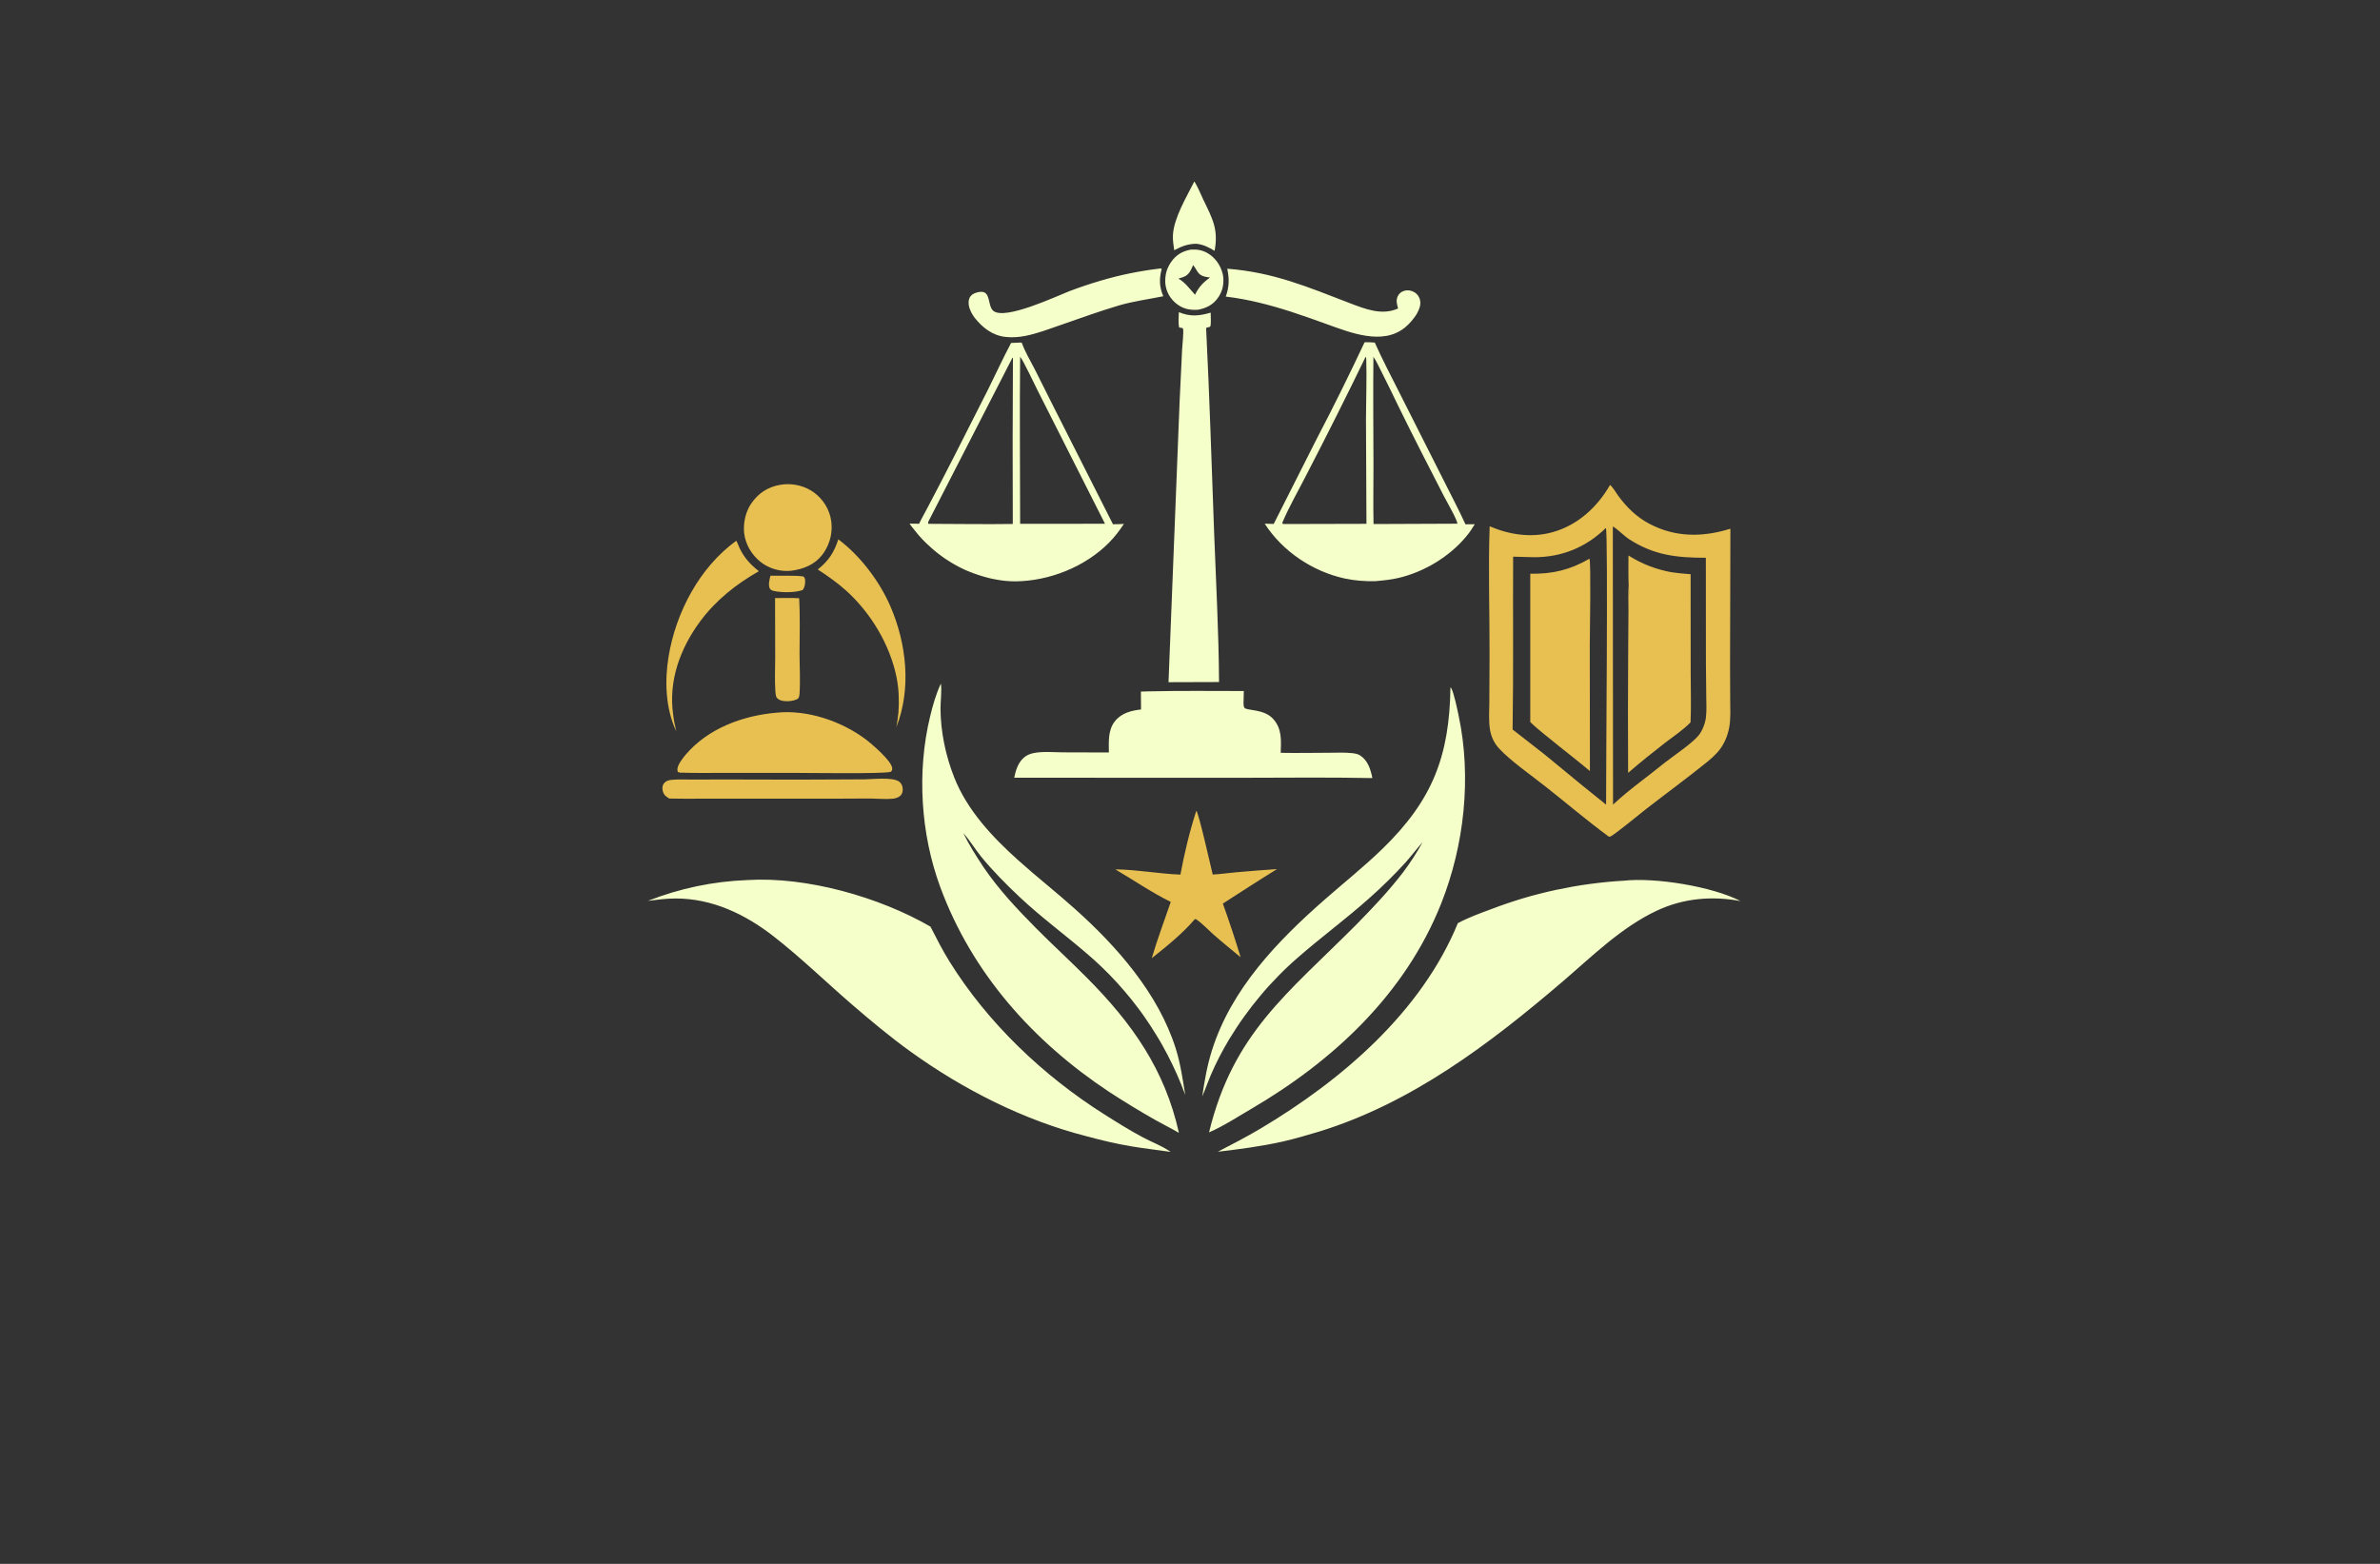 <?xml version="1.0" encoding="utf-8"?>
<!-- Generator: Adobe Illustrator 27.8.1, SVG Export Plug-In . SVG Version: 6.00 Build 0)  -->
<svg version="1.1" xmlns="http://www.w3.org/2000/svg" xmlns:xlink="http://www.w3.org/1999/xlink" x="0px" y="0px"
	 viewBox="0 0 350 230" style="enable-background:new 0 0 350 230;" xml:space="preserve">
<rect x="0" y="0" width="350" height="230" fill="#333333" stroke="none"/>
<style type="text/css">
	.st0{fill:#F5FFCA;}
	.st1{fill:#FFE8CA;}
	.st2{fill:#CAFFD6;}
	.st3{fill:#CCFDFF;}
	.st4{fill:#FFE4CA;}
	.st5{fill:#FFF5CC;}
	.st6{fill:#C72D2D;}
	.st7{fill:#00030E;}
	.st8{fill:#1A2655;}
	.st9{fill:#001044;}
	.st10{fill:#FFFAD4;}
	.st11{fill:#465EAA;}
	.st12{fill:#C7FEFF;}
	.st13{fill:#003F49;}
	.st14{fill:#8E032B;}
	.st15{fill:#87622B;}
	.st16{fill:#83014C;}
	.st17{fill:#B72204;}
	.st18{fill:#015254;}
	.st19{fill:#5B9C40;}
	.st20{fill:#0055B6;}
	.st21{fill-rule:evenodd;clip-rule:evenodd;fill:#3A1D03;}
	.st22{fill-rule:evenodd;clip-rule:evenodd;fill:#723600;}
	.st23{fill:#00438D;}
	.st24{fill:#162E50;}
	.st25{fill:#F6921E;}
	.st26{fill:#00237A;}
	.st27{fill:#563B00;}
	.st28{fill:#00FFB6;}
	.st29{fill:#9500FF;}
	.st30{fill:#440000;}
	.st31{fill:#45EDFF;}
	.st32{fill:#CC7F7F;}
	.st33{fill-rule:evenodd;clip-rule:evenodd;fill:#FFFFFF;}
	.st34{fill-rule:evenodd;clip-rule:evenodd;fill:#DDBC66;}
	.st35{fill-rule:evenodd;clip-rule:evenodd;fill:#041440;}
	.st36{fill-rule:evenodd;clip-rule:evenodd;fill:url(#SVGID_1_);}
	.st37{fill:#041440;}
	.st38{fill-rule:evenodd;clip-rule:evenodd;fill:url(#SVGID_00000009568220050743934160000005350741046250518697_);}
	.st39{fill-rule:evenodd;clip-rule:evenodd;fill:#A47B3E;}
	.st40{fill:#102D56;}
	.st41{fill:#BA9966;}
	.st42{fill:url(#SVGID_00000072242515912114703920000015971556509607860357_);}
	.st43{fill-rule:evenodd;clip-rule:evenodd;fill:url(#SVGID_00000079454633233928308020000010280317147577988028_);}
	.st44{fill:url(#SVGID_00000081618114512816282270000009129025264201921968_);}
	.st45{fill:#6D1B1B;}
	.st46{fill:#E8C052;}
	.st47{fill:#161314;}
	.st48{fill:#BD6A25;}
	.st49{fill:url(#SVGID_00000031911572801200605430000000499338089553695913_);}
	.st50{fill:#E0902C;}
	.st51{fill:#292F38;}
	.st52{fill:#E3B92E;}
	.st53{fill:#252D35;}
	.st54{fill:#D8A843;}
	.st55{fill:#4D479E;}
</style>
<g id="Layer_1">
</g>
<g id="Layer_2">
</g>
<g id="Layer_3">
</g>
<g id="Layer_4">
</g>
<g id="Layer_5">
</g>
<g id="Layer_6">
</g>
<g id="Layer_7">
</g>
<g id="Layer_8">
</g>
<g id="Layer_9">
</g>
<g id="Layer_10">
</g>
<g id="Layer_11">
</g>
<g id="Layer_12">
</g>
<g id="Layer_13">
</g>
<g id="Layer_14">
</g>
<g id="Layer_15">
	<g>
		<path class="st0" d="M172.9,154.2c0.71,2.26,1.02,4.5,1.4,6.83c-0.19-0.51-0.38-1.01-0.58-1.51c-0.2-0.5-0.41-1-0.63-1.49
			c-0.22-0.49-0.44-0.98-0.68-1.47c-0.23-0.49-0.47-0.97-0.72-1.44c-0.25-0.48-0.51-0.95-0.77-1.42c-0.26-0.47-0.54-0.93-0.82-1.39
			c-0.28-0.46-0.57-0.92-0.86-1.37c-0.29-0.45-0.6-0.9-0.9-1.34c-0.31-0.44-0.62-0.88-0.95-1.31c-0.32-0.43-0.65-0.86-0.99-1.28
			s-0.68-0.84-1.03-1.24c-0.35-0.41-0.71-0.81-1.07-1.21c-0.36-0.4-0.73-0.79-1.11-1.18c-0.38-0.39-0.76-0.77-1.15-1.14
			c-0.39-0.37-0.78-0.74-1.18-1.1c-0.4-0.36-0.81-0.72-1.22-1.06c-3.21-2.75-6.59-5.23-9.67-8.13c-2-1.88-3.95-3.84-5.69-5.97
			c-0.91-1.12-1.65-2.39-2.62-3.46c0.86,1.75,1.89,3.37,2.96,4.99c2.26,3.33,4.94,6.17,7.76,9.02c2.44,2.46,5,4.79,7.44,7.25
			c6.65,6.69,11.48,13.5,13.55,22.83c-1.16-0.68-2.37-1.27-3.54-1.93c-2.27-1.29-4.5-2.65-6.68-4.07
			c-11.19-7.4-20.21-17.47-24.88-30.16c-2.88-7.82-3.45-16.93-1.5-25.03c0.4-1.67,0.87-3.32,1.59-4.88
			c0.17,0.87-0.06,2.69-0.05,3.68c0.02,3.42,0.76,6.93,2.01,10.1c1.91,4.84,5.6,8.77,9.41,12.19c2.72,2.45,5.61,4.7,8.33,7.15
			C164.26,139.19,170.36,146.14,172.9,154.2z M175.9,35.85c1.06,0.1,1.83,0.51,2.72,1.04c0.57-3.2-0.29-4.67-1.65-7.5
			c-0.42-0.88-0.81-1.88-1.33-2.71c-1.14,2.28-3,5.33-3.15,7.87c-0.04,0.77,0.08,1.49,0.19,2.25
			C173.8,36.22,174.62,35.88,175.9,35.85z M171.37,41.68c0.01,0.08,0.01,0.16,0.03,0.23c0.01,0.08,0.02,0.16,0.04,0.23
			c0.22,1.14,0.93,2.13,1.89,2.76c0.89,0.59,1.82,0.72,2.86,0.65c1.27-0.24,2.27-0.76,3-1.87c0.04-0.06,0.08-0.13,0.12-0.19
			c0.04-0.07,0.07-0.13,0.11-0.2c0.03-0.07,0.07-0.13,0.1-0.2c0.03-0.07,0.06-0.14,0.09-0.21c0.03-0.07,0.05-0.14,0.08-0.21
			c0.02-0.07,0.05-0.14,0.07-0.22c0.02-0.07,0.04-0.15,0.05-0.22c0.02-0.07,0.03-0.15,0.04-0.22c0.01-0.07,0.02-0.15,0.03-0.22
			c0.01-0.07,0.02-0.15,0.02-0.22c0.01-0.08,0.01-0.15,0.01-0.23c0-0.08,0-0.15,0-0.23c0-0.08-0.01-0.15-0.01-0.23
			c-0.01-0.08-0.01-0.15-0.02-0.22c-0.01-0.07-0.02-0.15-0.04-0.22c-0.01-0.07-0.03-0.15-0.05-0.22c-0.29-1.21-1.11-2.35-2.18-2.98
			c-0.78-0.46-1.59-0.59-2.48-0.53c-1.26,0.22-2.19,0.78-2.92,1.84c-0.04,0.06-0.09,0.13-0.13,0.2c-0.04,0.07-0.08,0.13-0.12,0.2
			c-0.04,0.07-0.07,0.14-0.11,0.21c-0.03,0.07-0.07,0.14-0.1,0.21c-0.03,0.07-0.06,0.15-0.09,0.22c-0.03,0.07-0.05,0.15-0.08,0.22
			c-0.02,0.07-0.05,0.15-0.07,0.23c-0.02,0.08-0.04,0.15-0.05,0.23c-0.02,0.08-0.03,0.15-0.04,0.23c-0.01,0.08-0.02,0.16-0.03,0.23
			c-0.01,0.08-0.02,0.16-0.02,0.24c-0.01,0.08-0.01,0.16-0.01,0.24c0,0.08,0,0.16,0,0.24C171.36,41.52,171.36,41.6,171.37,41.68z
			 M174.03,40.74c0.85-0.32,1.08-0.98,1.43-1.75c0.25,0.29,0.44,0.66,0.65,0.98c0.47,0.69,1.07,0.72,1.83,0.85
			c-1.02,0.73-1.64,1.39-2.2,2.53c-0.82-0.89-1.37-1.74-2.44-2.38C173.55,40.9,173.79,40.83,174.03,40.74z M142.47,44.87
			c-0.07-0.45-0.03-0.93,0.26-1.3c0.32-0.41,0.95-0.61,1.45-0.65c1.58-0.13,1.02,2.08,1.9,2.8c1.74,1.41,9.28-2.16,11.17-2.89
			c1.53-0.58,3.07-1.1,4.64-1.56c1.4-0.41,2.81-0.77,4.24-1.06c1.43-0.29,2.87-0.53,4.32-0.7c0.19-0.03,0.2-0.05,0.39,0.03
			c-0.38,1.5-0.37,2.59,0.23,4.03c-2.2,0.45-4.35,0.72-6.51,1.35c-2.92,0.86-5.79,1.92-8.67,2.91c-1.68,0.58-3.4,1.24-5.15,1.58
			c-0.94,0.18-1.92,0.25-2.87,0.14c-1.93-0.21-3.37-1.35-4.54-2.82C142.93,46.2,142.58,45.56,142.47,44.87z M180.26,43.62
			c0.52-1.45,0.53-2.59,0.22-4.1c6.81,0.53,11.79,2.67,18.06,5.08c2.28,0.87,4.69,1.83,7.06,0.77c-0.17-0.65-0.35-1.2-0.03-1.84
			c0.19-0.38,0.53-0.64,0.93-0.76c0.46-0.14,0.98-0.07,1.4,0.16c0.05,0.03,0.11,0.06,0.16,0.09c0.05,0.03,0.1,0.07,0.15,0.11
			c0.05,0.04,0.09,0.08,0.13,0.12c0.04,0.04,0.08,0.09,0.12,0.13c0.04,0.05,0.07,0.1,0.11,0.15c0.03,0.05,0.06,0.1,0.09,0.16
			c0.03,0.05,0.05,0.11,0.08,0.16c0.02,0.06,0.04,0.11,0.06,0.17c0.23,0.8-0.11,1.51-0.48,2.2c-0.5,0.75-1.04,1.41-1.75,1.98
			c-3.29,2.63-8.01,0.71-11.49-0.54c-1.75-0.63-3.5-1.26-5.26-1.83C186.66,44.82,183.56,44.01,180.26,43.62z M173.84,51.39
			c0.03-0.62,0.25-2.51,0.14-3.02c-0.05-0.23-0.39-0.1-0.59-0.24c-0.14-0.7-0.04-1.51-0.03-2.22c1.67,0.69,2.98,0.57,4.68,0.07
			c-0.01,0.58,0.09,1.44-0.04,1.99c-0.04,0.18-0.45,0.13-0.63,0.27c0.5,10.05,0.81,20.1,1.18,30.16c0.27,7.29,0.68,14.6,0.72,21.9
			l-1.01,0.01l-6.42,0.02l1.63-41.24C173.59,56.52,173.71,53.95,173.84,51.39z M156.35,110.65l6.72,0.02
			c-0.01-1.54-0.15-3.24,0.84-4.53c0.97-1.27,2.39-1.62,3.89-1.8l-0.02-2.63l1.14-0.03c4.66-0.11,9.33-0.05,13.99-0.05l-0.02,1.12
			c0,0.37-0.08,0.99,0.09,1.31c0.26,0.51,2.81,0.13,4.21,1.63c1.36,1.45,1.21,3.21,1.15,5.03c2.34,0.04,4.69,0,7.04-0.01
			c1.13,0,2.3-0.07,3.42,0.05c0.41,0.04,0.88,0.12,1.23,0.35c1.14,0.74,1.54,2.07,1.79,3.32c-6.59-0.13-13.19-0.04-19.78-0.04
			l-32.89-0.01c0.2-1.02,0.53-2.09,1.29-2.84c0.46-0.45,1-0.68,1.63-0.8C153.44,110.49,154.96,110.64,156.35,110.65z M202.17,50.38
			c-0.5-0.04-0.99-0.05-1.49-0.05c-2.25,4.78-4.59,9.52-7.04,14.2l-6.33,12.53l-1.32-0.04c2.62,4.07,7.04,7.03,11.77,8.06
			c1.49,0.32,2.99,0.43,4.52,0.39c1.14-0.1,2.26-0.21,3.38-0.47c3.78-0.89,7.49-3.12,9.97-6.11c0.47-0.56,0.87-1.16,1.25-1.79
			l-1.37,0.01c-1.04-2.27-2.22-4.48-3.33-6.71l-6.42-12.72C204.54,55.26,203.27,52.84,202.17,50.38z M200.95,77.04l-12.17,0.03
			l-0.14-0.03l-0.07-0.15c1.05-2.49,2.45-4.87,3.67-7.29c2.94-5.67,5.8-11.38,8.59-17.13c0.06,0.1,0.08,0.17,0.09,0.29
			c0.09,2.93-0.03,5.89-0.04,8.82L200.95,77.04z M212.3,72.89c0.37,0.73,2.03,3.59,2.02,4.13l-12.33,0.05
			c-0.07-2.86,0-5.75-0.01-8.61c-0.02-5.33-0.06-10.66-0.01-15.98c0.45,0.63,0.78,1.41,1.14,2.1c0.89,1.73,1.72,3.49,2.57,5.23
			C207.83,64.2,210.07,68.55,212.3,72.89z M134.36,77.8c0.1,0.13,0.2,0.26,0.3,0.38c0.1,0.13,0.21,0.25,0.31,0.38
			c0.11,0.12,0.21,0.25,0.32,0.37c0.11,0.12,0.22,0.24,0.33,0.36c0.11,0.12,0.22,0.24,0.34,0.35c0.11,0.12,0.23,0.23,0.35,0.34
			c0.12,0.11,0.24,0.22,0.36,0.33c0.12,0.11,0.24,0.22,0.36,0.33c0.12,0.11,0.25,0.21,0.37,0.32c0.13,0.1,0.25,0.21,0.38,0.31
			c0.13,0.1,0.26,0.2,0.39,0.3c0.13,0.1,0.26,0.19,0.39,0.29c0.13,0.09,0.27,0.19,0.4,0.28c0.13,0.09,0.27,0.18,0.41,0.27
			c0.14,0.09,0.27,0.17,0.41,0.26c0.14,0.08,0.28,0.17,0.42,0.25c0.14,0.08,0.28,0.16,0.43,0.24c0.14,0.08,0.29,0.15,0.43,0.23
			c0.14,0.07,0.29,0.15,0.44,0.22c0.15,0.07,0.29,0.14,0.44,0.21c0.15,0.07,0.3,0.13,0.45,0.19c0.15,0.06,0.3,0.12,0.45,0.18
			c0.15,0.06,0.3,0.12,0.46,0.17c0.15,0.06,0.31,0.11,0.46,0.16c0.15,0.05,0.31,0.1,0.46,0.15c0.16,0.05,0.31,0.09,0.47,0.14
			c0.16,0.04,0.31,0.09,0.47,0.13c0.16,0.04,0.32,0.08,0.47,0.12c0.16,0.04,0.32,0.07,0.48,0.1c0.16,0.03,0.32,0.06,0.48,0.09
			c0.9,0.17,1.81,0.25,2.72,0.25c4.98-0.04,10.27-2.13,13.79-5.7c0.41-0.42,0.8-0.86,1.16-1.32c0.36-0.46,0.7-0.94,1.02-1.43
			c-0.54,0.03-1.07,0.06-1.61,0.05l-8.72-17.25l-2.8-5.58c-0.63-1.23-1.41-2.51-1.87-3.82c-0.17-0.09-0.09-0.08-0.22-0.07
			l-1.37,0.06c-1.2,2.26-2.26,4.58-3.4,6.87l-5.01,9.88c-1.24,2.46-2.53,4.89-3.8,7.33c-0.43,0.84-0.92,1.66-1.32,2.51l-1.4-0.02
			c0.09,0.13,0.19,0.27,0.28,0.4C134.16,77.54,134.26,77.67,134.36,77.8z M150.02,52.47c0.49,0.57,2.16,4.16,2.63,5.07l9.85,19.49
			l-12.48,0.01C150.02,68.85,149.93,60.66,150.02,52.47z M136.71,76.35l12.19-23.76c0.1,0.11,0.06,0.18,0.06,0.33
			c-0.05,8.05-0.05,16.09-0.02,24.14c-4.13,0.06-8.27-0.01-12.4-0.02l-0.05-0.04C136.46,76.76,136.6,76.56,136.71,76.35z
			 M206.37,128.25c1.05-1.41,1.99-2.85,2.83-4.39c-0.85,0.97-1.63,2-2.49,2.97c-1.69,1.86-3.48,3.62-5.36,5.28
			c-3.37,3.01-7.02,5.69-10.42,8.66c-0.5,0.43-0.99,0.87-1.47,1.32c-0.48,0.45-0.95,0.91-1.41,1.38c-0.46,0.47-0.92,0.95-1.36,1.43
			c-0.44,0.49-0.88,0.98-1.3,1.49c-0.42,0.5-0.84,1.02-1.24,1.53c-0.4,0.52-0.8,1.05-1.18,1.58c-0.38,0.53-0.76,1.08-1.12,1.63
			c-0.36,0.55-0.72,1.11-1.06,1.67c-1.04,1.73-1.99,3.56-2.78,5.42c-0.42,1-0.77,2.03-1.21,3.02c0.34-2.3,0.72-4.52,1.42-6.74
			c2.86-9.09,9.67-16.14,16.67-22.27c2.82-2.47,5.73-4.79,8.43-7.41c7.34-7.14,9.84-13.62,9.98-23.74c0.03,0.04,0.07,0.07,0.1,0.11
			c0.4,0.62,0.92,3.21,1.1,4.04c1.93,9.07,0.85,19.07-2.57,27.67c-5.28,13.28-15.82,23.11-27.98,30.22
			c-1.99,1.16-4.03,2.5-6.15,3.42c3.55-14.62,11.57-20.42,21.65-30.55C201.88,133.52,204.26,131.01,206.37,128.25z M255.96,132.52
			c-4.19-0.78-8.4-0.42-12.28,1.4c-5.25,2.45-9.58,6.76-13.93,10.48c-10.7,9.14-22.12,17.81-35.75,22.02
			c-1.76,0.52-3.52,1.05-5.31,1.46c-3.17,0.71-6.38,1.13-9.6,1.51c2.1-1.09,4.21-2.18,6.25-3.39c11.91-7.08,23.68-17.13,29.05-30.23
			c1.56-0.83,3.25-1.45,4.91-2.06c0.78-0.3,1.56-0.58,2.35-0.85s1.58-0.52,2.38-0.76c0.8-0.24,1.6-0.46,2.41-0.66
			c0.81-0.21,1.62-0.4,2.43-0.57c0.81-0.17,1.63-0.33,2.45-0.48c0.82-0.14,1.64-0.27,2.47-0.38c0.82-0.11,1.65-0.21,2.48-0.29
			c0.83-0.08,1.66-0.15,2.49-0.19C243.38,129.01,251.8,130.37,255.96,132.52z M172.09,169.37c0.02,0.01,0.04,0.03,0.06,0.04
			c-1.91-0.28-3.83-0.49-5.74-0.81c-2.21-0.37-4.42-0.89-6.58-1.48c-9.25-2.35-18.15-6.87-25.87-12.42c-3.02-2.17-5.89-4.57-8.71-7
			c-3.83-3.31-7.47-6.86-11.47-9.98c-4.17-3.25-8.99-5.57-14.38-5.58c-1.39,0-2.76,0.18-4.13,0.35c4.77-1.85,9.55-2.86,14.66-3.06
			c8.71-0.53,19.39,2.5,26.9,6.85c0.9,1.74,1.78,3.5,2.82,5.16c5.62,9.03,13.81,16.81,22.78,22.47c1.83,1.16,3.7,2.33,5.62,3.35
			C169.3,167.94,170.95,168.55,172.09,169.37z"/>
		<path class="st46" d="M239.61,87.45c-0.04-0.42,0.02-0.88-0.1-1.29c-0.06-1.48-0.03-2.98-0.03-4.46c2.06,1.29,4.09,2.06,6.49,2.49
			c-0.25,0.06-0.49,0.12-0.74,0.19c-0.24,0.07-0.49,0.15-0.72,0.23c-0.24,0.08-0.48,0.17-0.71,0.26c-0.24,0.09-0.47,0.19-0.7,0.3
			c-0.23,0.11-0.46,0.22-0.68,0.34c-0.22,0.12-0.45,0.24-0.66,0.37c-0.22,0.13-0.43,0.26-0.64,0.4c-0.21,0.14-0.42,0.29-0.62,0.44
			c-0.22,0.16-0.55,0.37-0.69,0.6c-0.01,0.02-0.02,0.05-0.03,0.07l0.04-0.09L239.61,87.45z M118.4,85.35
			c-0.01-0.25-0.07-0.37-0.23-0.56c-1.05-0.2-3.64-0.08-4.87-0.12c-0.13,0.56-0.37,1.4-0.07,1.92c0.12,0.21,0.43,0.29,0.65,0.34
			c1.19,0.24,3,0.24,4.15-0.15C118.35,86.37,118.43,85.87,118.4,85.35z M114,96.79l-0.02-8.83c1.18-0.01,2.36-0.04,3.54,0.02
			c0.16,2.69,0.06,5.44,0.06,8.14c0,1.98,0.14,4.06-0.01,6.03c-0.02,0.24-0.07,0.39-0.2,0.6c-0.44,0.25-0.89,0.34-1.39,0.37
			c-0.58,0.03-1.27-0.01-1.7-0.45c-0.23-0.24-0.23-0.77-0.26-1.09C113.91,100,114,98.38,114,96.79z M99.45,107.55
			c-1.57-3.32-1.72-7.35-1.14-10.92c1.06-6.53,4.55-13.18,9.97-17.1c0.2,0.35,0.33,0.77,0.51,1.14c0.71,1.44,1.56,2.34,2.81,3.34
			c-3.33,1.89-6.31,4.25-8.61,7.34c-2.96,3.99-4.72,8.79-3.99,13.79C99.08,105.95,99.28,106.75,99.45,107.55z M123.28,79.32
			c3.22,2.4,6.07,6.18,7.66,9.85c2.38,5.49,3.11,12.13,0.87,17.79c0.15-0.74,0.23-1.49,0.32-2.25c0.11-1.75,0.06-3.4-0.29-5.13
			c-0.98-4.79-3.79-9.45-7.41-12.72c-1.29-1.16-2.72-2.16-4.17-3.11C121.82,82.53,122.69,81.21,123.28,79.32z M97.42,116.05
			c-0.03-0.34,0.05-0.67,0.29-0.92c0.28-0.29,0.62-0.39,1-0.43c0.99-0.11,2.03-0.04,3.03-0.05l5.46-0.01
			c6.64,0.04,13.29,0.03,19.93-0.02c1.17-0.01,4.21-0.37,5.12,0.35c0.32,0.25,0.47,0.61,0.5,1.01c0.02,0.37-0.04,0.73-0.3,1
			c-0.31,0.33-0.78,0.45-1.21,0.49c-1.02,0.1-2.11-0.02-3.14-0.03c-1.73-0.01-3.46,0.02-5.19,0.02l-19.65,0
			c-1.61,0.02-3.23,0.01-4.84-0.02c-0.15-0.09-0.29-0.18-0.42-0.28C97.63,116.89,97.46,116.5,97.42,116.05z M109.41,78.03
			c-0.01-0.11-0.01-0.22-0.01-0.32c0-0.11,0-0.22,0.01-0.32c0-0.11,0.01-0.22,0.02-0.32c0.01-0.11,0.02-0.21,0.04-0.32
			c0.01-0.11,0.03-0.21,0.05-0.32c0.02-0.11,0.04-0.21,0.07-0.32c0.03-0.1,0.05-0.21,0.08-0.31c0.03-0.1,0.06-0.21,0.1-0.31
			c0.04-0.1,0.07-0.2,0.11-0.3c0.04-0.1,0.08-0.2,0.13-0.3c0.05-0.1,0.09-0.19,0.14-0.29c0.05-0.1,0.1-0.19,0.16-0.28
			c0.05-0.09,0.11-0.18,0.17-0.27c0.06-0.09,0.12-0.18,0.19-0.26c0.06-0.09,0.13-0.17,0.2-0.26c1.14-1.4,2.64-2.12,4.41-2.3
			c1.57-0.13,3.2,0.29,4.46,1.23c1.32,0.98,2.27,2.5,2.49,4.13c0.02,0.11,0.03,0.22,0.04,0.33c0.01,0.11,0.02,0.22,0.02,0.33
			c0,0.11,0.01,0.22,0.01,0.33c0,0.11,0,0.22-0.01,0.33c-0.01,0.11-0.01,0.22-0.03,0.33c-0.01,0.11-0.03,0.22-0.04,0.33
			c-0.02,0.11-0.04,0.22-0.06,0.33c-0.02,0.11-0.05,0.22-0.08,0.32c-0.03,0.11-0.06,0.21-0.09,0.32c-0.03,0.11-0.07,0.21-0.11,0.31
			c-0.04,0.1-0.08,0.21-0.12,0.31c-0.04,0.1-0.09,0.2-0.14,0.3c-0.05,0.1-0.1,0.2-0.15,0.29c-0.05,0.1-0.11,0.19-0.17,0.29
			c-0.06,0.09-0.12,0.19-0.18,0.28c-0.06,0.09-0.13,0.18-0.19,0.27c-1.13,1.46-2.77,2.11-4.56,2.35c-1.59,0.18-3.3-0.31-4.54-1.31
			c-1.3-1.04-2.22-2.59-2.4-4.26C109.42,78.24,109.41,78.14,109.41,78.03z M178.49,137.47c-0.85-0.75-1.71-1.7-2.65-2.31l-0.15,0.04
			c-1.82,2.14-4.12,3.97-6.31,5.72c0.82-2.8,1.85-5.52,2.79-8.27c-2.81-1.39-5.45-3.2-8.15-4.79c3.19,0.03,6.38,0.65,9.57,0.77
			c0.58-3.12,1.36-6.38,2.34-9.39c0.37,0.39,2.12,8.19,2.41,9.38c1.14-0.06,2.3-0.23,3.44-0.33c2-0.18,4.01-0.34,6.01-0.47
			c-2.67,1.65-5.32,3.37-7.96,5.07c0.94,2.61,1.81,5.24,2.61,7.89C181.12,139.68,179.78,138.61,178.49,137.47z M114.17,104.82
			c4.48-0.49,9.58,1.24,13.12,3.9c0.84,0.63,3.93,3.24,3.92,4.32c0,0.26-0.05,0.3-0.22,0.47c-0.83,0.33-12.45,0.16-14.18,0.16
			l-10.35,0c-2.13,0-4.27,0.04-6.39-0.04l-0.09,0.06l-0.04-0.13l-0.21,0.03c-0.06-0.08-0.1-0.22-0.11-0.31
			c-0.08-0.69,0.76-1.74,1.18-2.25C104.1,107.13,109.21,105.25,114.17,104.82z M219.05,96.2l-0.03,6.98
			c-0.01,1.35-0.12,2.83,0.1,4.16c0.02,0.13,0.05,0.26,0.08,0.39c0.03,0.13,0.07,0.25,0.11,0.38c0.04,0.12,0.09,0.25,0.13,0.37
			c0.05,0.12,0.1,0.24,0.16,0.36c0.06,0.12,0.12,0.23,0.19,0.35c0.07,0.11,0.14,0.22,0.21,0.33c0.07,0.11,0.15,0.21,0.24,0.31
			c0.08,0.1,0.17,0.2,0.26,0.3c1.61,1.74,4.82,4,6.82,5.58c3.08,2.43,6.11,5.02,9.28,7.34c0.07,0,0.14,0.01,0.2-0.01
			c0.57-0.21,4.49-3.45,5.33-4.1c2.99-2.32,6.07-4.57,9.01-6.95c0.48-0.39,0.93-0.81,1.35-1.26c0.98-1.06,1.57-2.4,1.82-3.82
			c0.22-1.3,0.14-2.69,0.13-4l-0.02-5.23l0.05-19.92c-4.06,1.26-8.07,1.3-11.9-0.72c-1.92-1.01-3.38-2.46-4.65-4.2
			c-0.32-0.45-0.73-1.19-1.15-1.52c-1.88,3.29-4.78,5.94-8.49,6.96c-3.09,0.85-6.31,0.37-9.21-0.88
			C218.84,83.65,219.07,89.95,219.05,96.2z M239.64,79.34c3.66,2.35,7,2.69,11.22,2.69l0.01,15.41l0.05,4.97
			c0.01,1,0.07,2.05-0.04,3.05c-0.1,0.88-0.51,1.97-1.06,2.67c-0.94,1.18-3.7,3.02-5,4.04c-2.52,2.06-5.23,3.94-7.61,6.17
			l-0.03-40.92C238.03,77.93,238.76,78.78,239.64,79.34z M222.52,81.87c1,0.01,2,0.07,3.01,0.08c4.09,0.03,7.73-1.45,10.63-4.31
			c0.35,0.65,0,36.68,0.03,40.7c-2.51-2-4.99-4.03-7.46-6.08c-2.04-1.72-4.2-3.31-6.29-4.97C222.58,98.82,222.47,90.34,222.52,81.87
			z M239.43,113.67c-0.04-6.01-0.03-12.01,0.01-18.02l0.04-5.97c0-1.17-0.05-2.36,0.02-3.52c0.13,0.41,0.06,0.87,0.1,1.29l0.18-0.17
			l-0.04,0.09c0.01-0.02,0.02-0.05,0.03-0.07c0.14-0.23,0.47-0.43,0.69-0.6c0.2-0.15,0.41-0.3,0.62-0.44
			c0.21-0.14,0.43-0.27,0.64-0.4c0.22-0.13,0.44-0.25,0.66-0.37c0.22-0.12,0.45-0.23,0.68-0.34c0.23-0.11,0.46-0.21,0.7-0.3
			c0.24-0.09,0.47-0.18,0.71-0.26c0.24-0.08,0.48-0.16,0.72-0.23c0.24-0.07,0.49-0.13,0.74-0.19c0.89,0.14,1.79,0.21,2.69,0.28
			l0.01,14.52c0,2.41,0.09,4.86-0.02,7.27c-1.1,1.12-2.49,2.05-3.74,3C243.02,110.68,241.21,112.12,239.43,113.67z M229.17,109.66
			c-1.37-1.15-2.85-2.22-4.13-3.47l0-21.81c3.29,0.05,5.85-0.56,8.71-2.21c0.23,0.62,0.05,11.09,0.04,12.7l0.02,18.53
			C232.29,112.12,230.72,110.9,229.17,109.66z"/>
	</g>
</g>
</svg>
